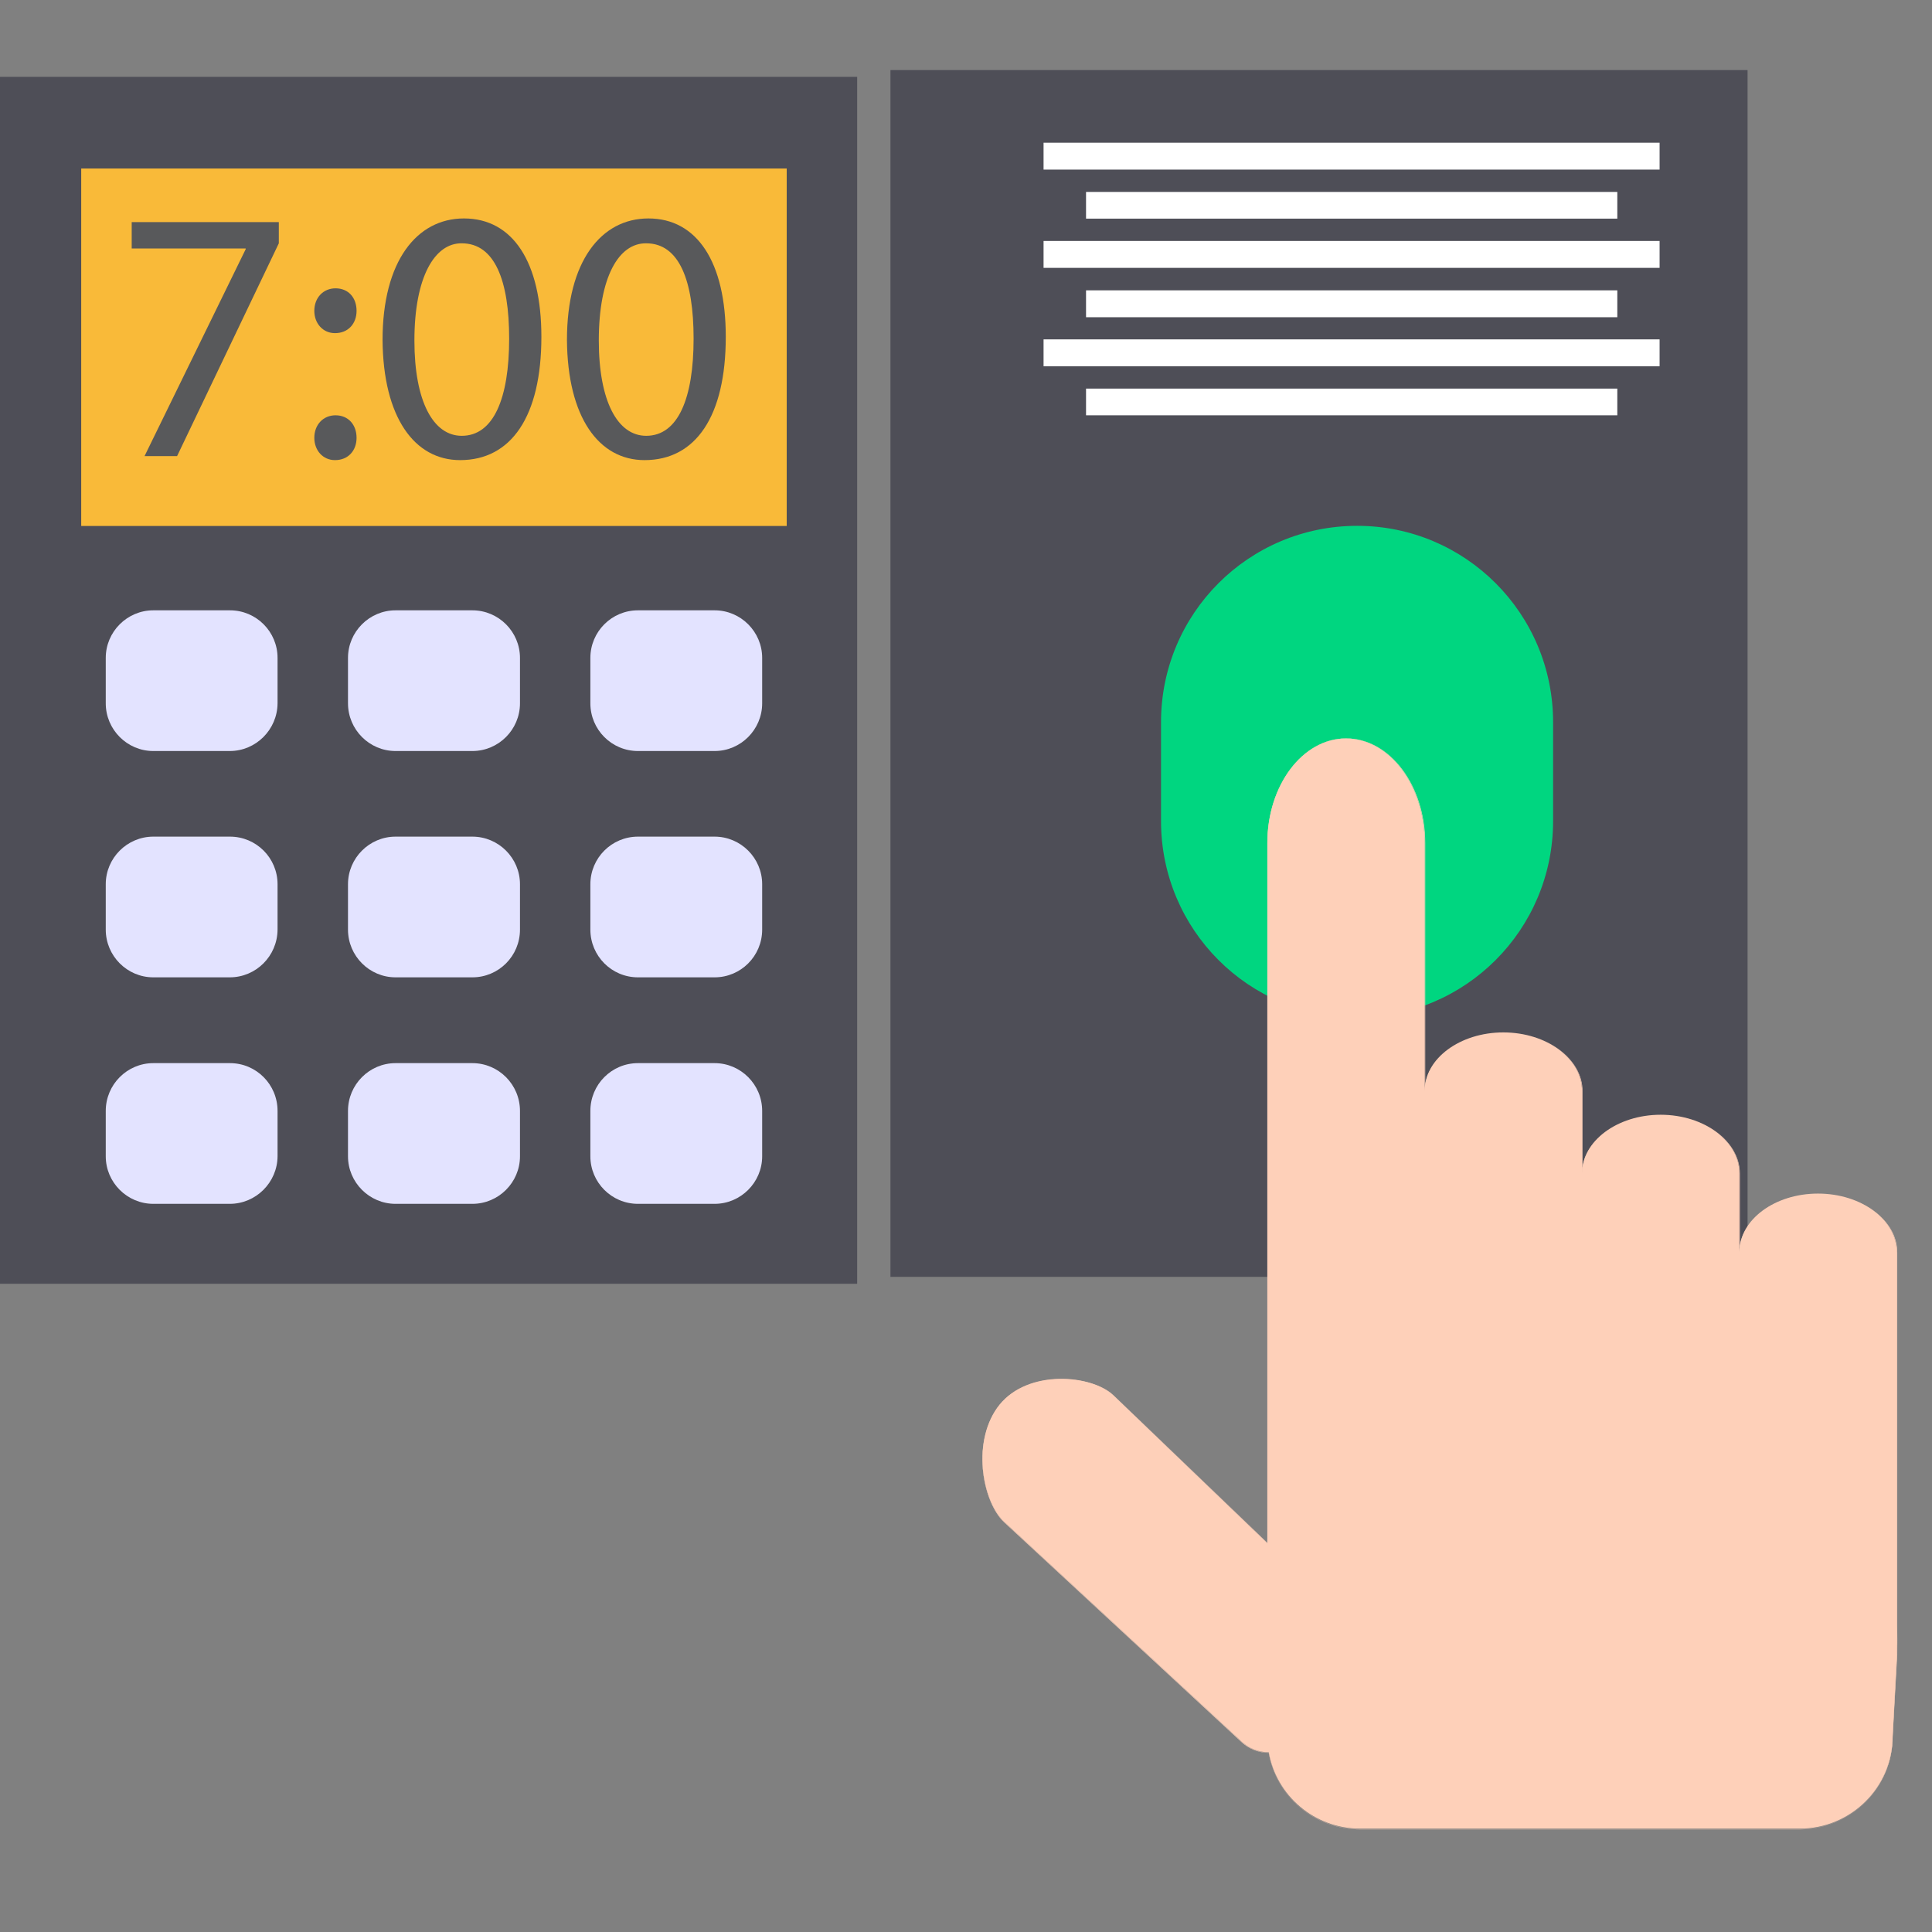 <svg xmlns="http://www.w3.org/2000/svg" xmlns:xlink="http://www.w3.org/1999/xlink" width="55" zoomAndPan="magnify" viewBox="0 0 41.25 41.25" height="55" preserveAspectRatio="xMidYMid meet" version="1.0"><rect x="0" y="0" width="41.25" height="41.25" fill="#808080" stroke="none"/><defs><clipPath id="fed49565ba"><path d="M 19 1.492 L 38 1.492 L 38 28 L 19 28 Z M 19 1.492 " clip-rule="nonzero"/></clipPath><clipPath id="16ee224e77"><path d="M 0 1.492 L 19 1.492 L 19 28 L 0 28 Z M 0 1.492 " clip-rule="nonzero"/></clipPath><clipPath id="61e27844fd"><path d="M 20 15 L 40.512 15 L 40.512 39.062 L 20 39.062 Z M 20 15 " clip-rule="nonzero"/></clipPath></defs><g clip-path="url(#fed49565ba)"><path fill="#4e4e57" d="M 19.012 1.496 L 37.312 1.496 L 37.312 27.262 L 19.012 27.262 Z M 19.012 1.496 " fill-opacity="1" fill-rule="nonzero"/></g><path fill="#00d680" d="M 28.977 21.723 C 26.66 21.723 24.789 19.848 24.789 17.531 L 24.789 15.418 C 24.789 13.102 26.66 11.227 28.977 11.227 C 31.289 11.227 33.16 13.102 33.16 15.418 L 33.16 17.531 C 33.16 19.848 31.289 21.723 28.977 21.723 Z M 28.977 21.723 " fill-opacity="1" fill-rule="nonzero"/><g clip-path="url(#16ee224e77)"><path fill="#4e4e57" d="M 0 1.641 L 18.301 1.641 L 18.301 27.41 L 0 27.41 Z M 0 1.641 " fill-opacity="1" fill-rule="nonzero"/></g><path fill="#ffffff" d="M 22.281 3.047 L 35.434 3.047 L 35.434 3.621 L 22.281 3.621 Z M 22.281 3.047 " fill-opacity="1" fill-rule="nonzero"/><path fill="#ffffff" d="M 23.188 4.098 L 34.531 4.098 L 34.531 4.668 L 23.188 4.668 Z M 23.188 4.098 " fill-opacity="1" fill-rule="nonzero"/><path fill="#ffffff" d="M 22.281 5.145 L 35.434 5.145 L 35.434 5.719 L 22.281 5.719 Z M 22.281 5.145 " fill-opacity="1" fill-rule="nonzero"/><path fill="#ffffff" d="M 23.188 6.199 L 34.531 6.199 L 34.531 6.773 L 23.188 6.773 Z M 23.188 6.199 " fill-opacity="1" fill-rule="nonzero"/><path fill="#ffffff" d="M 22.281 7.246 L 35.434 7.246 L 35.434 7.82 L 22.281 7.82 Z M 22.281 7.246 " fill-opacity="1" fill-rule="nonzero"/><path fill="#ffffff" d="M 23.188 8.297 L 34.531 8.297 L 34.531 8.867 L 23.188 8.867 Z M 23.188 8.297 " fill-opacity="1" fill-rule="nonzero"/><path fill="#f9ba39" d="M 1.734 3.598 L 16.797 3.598 L 16.797 11.23 L 1.734 11.23 Z M 1.734 3.598 " fill-opacity="1" fill-rule="nonzero"/><path fill="#58595b" d="M 5.953 4.75 L 5.953 5.195 L 3.781 9.738 L 3.086 9.738 L 5.246 5.32 L 5.246 5.305 L 2.812 5.305 L 2.812 4.742 L 5.953 4.742 Z M 5.953 4.75 " fill-opacity="1" fill-rule="nonzero"/><path fill="#58595b" d="M 6.711 6.637 C 6.711 6.352 6.906 6.156 7.164 6.156 C 7.438 6.156 7.613 6.355 7.613 6.637 C 7.613 6.906 7.438 7.113 7.152 7.113 C 6.895 7.113 6.711 6.906 6.711 6.637 Z M 6.711 9.348 C 6.711 9.062 6.906 8.867 7.164 8.867 C 7.438 8.867 7.613 9.07 7.613 9.348 C 7.613 9.617 7.438 9.824 7.152 9.824 C 6.895 9.824 6.711 9.617 6.711 9.348 Z M 6.711 9.348 " fill-opacity="1" fill-rule="nonzero"/><path fill="#58595b" d="M 11.559 7.191 C 11.559 8.887 10.918 9.824 9.824 9.824 C 8.848 9.824 8.18 8.91 8.168 7.258 C 8.168 5.578 8.898 4.664 9.906 4.664 C 10.953 4.664 11.559 5.602 11.559 7.191 Z M 8.848 7.27 C 8.848 8.57 9.25 9.305 9.859 9.305 C 10.539 9.305 10.871 8.504 10.871 7.23 C 10.871 5.996 10.566 5.195 9.859 5.195 C 9.281 5.188 8.848 5.914 8.848 7.27 Z M 8.848 7.27 " fill-opacity="1" fill-rule="nonzero"/><path fill="#58595b" d="M 15.496 7.191 C 15.496 8.887 14.855 9.824 13.762 9.824 C 12.785 9.824 12.117 8.91 12.105 7.258 C 12.105 5.578 12.836 4.664 13.844 4.664 C 14.887 4.664 15.496 5.602 15.496 7.191 Z M 12.785 7.27 C 12.785 8.57 13.188 9.305 13.797 9.305 C 14.477 9.305 14.809 8.504 14.809 7.23 C 14.809 5.996 14.504 5.195 13.797 5.195 C 13.211 5.188 12.785 5.914 12.785 7.27 Z M 12.785 7.27 " fill-opacity="1" fill-rule="nonzero"/><path fill="#e3e3ff" d="M 4.906 16.035 L 3.273 16.035 C 2.715 16.035 2.258 15.578 2.258 15.016 L 2.258 14.047 C 2.258 13.488 2.715 13.031 3.273 13.031 L 4.91 13.031 C 5.473 13.031 5.926 13.488 5.926 14.047 L 5.926 15.016 C 5.922 15.578 5.465 16.035 4.906 16.035 Z M 4.906 16.035 " fill-opacity="1" fill-rule="nonzero"/><path fill="#e3e3ff" d="M 10.086 16.035 L 8.445 16.035 C 7.887 16.035 7.43 15.578 7.43 15.016 L 7.43 14.047 C 7.43 13.488 7.887 13.031 8.445 13.031 L 10.086 13.031 C 10.645 13.031 11.102 13.488 11.102 14.047 L 11.102 15.016 C 11.102 15.578 10.645 16.035 10.086 16.035 Z M 10.086 16.035 " fill-opacity="1" fill-rule="nonzero"/><path fill="#e3e3ff" d="M 15.258 16.035 L 13.621 16.035 C 13.059 16.035 12.605 15.578 12.605 15.016 L 12.605 14.047 C 12.605 13.488 13.059 13.031 13.621 13.031 L 15.258 13.031 C 15.816 13.031 16.273 13.488 16.273 14.047 L 16.273 15.016 C 16.273 15.578 15.816 16.035 15.258 16.035 Z M 15.258 16.035 " fill-opacity="1" fill-rule="nonzero"/><path fill="#e3e3ff" d="M 4.906 20.867 L 3.273 20.867 C 2.715 20.867 2.258 20.41 2.258 19.848 L 2.258 18.879 C 2.258 18.32 2.715 17.863 3.273 17.863 L 4.91 17.863 C 5.473 17.863 5.926 18.32 5.926 18.879 L 5.926 19.848 C 5.922 20.414 5.465 20.867 4.906 20.867 Z M 4.906 20.867 " fill-opacity="1" fill-rule="nonzero"/><path fill="#e3e3ff" d="M 10.086 20.867 L 8.445 20.867 C 7.887 20.867 7.43 20.41 7.43 19.848 L 7.43 18.879 C 7.43 18.32 7.887 17.863 8.445 17.863 L 10.086 17.863 C 10.645 17.863 11.102 18.32 11.102 18.879 L 11.102 19.848 C 11.102 20.414 10.645 20.867 10.086 20.867 Z M 10.086 20.867 " fill-opacity="1" fill-rule="nonzero"/><path fill="#e3e3ff" d="M 15.258 20.867 L 13.621 20.867 C 13.059 20.867 12.605 20.41 12.605 19.848 L 12.605 18.879 C 12.605 18.32 13.059 17.863 13.621 17.863 L 15.258 17.863 C 15.816 17.863 16.273 18.32 16.273 18.879 L 16.273 19.848 C 16.273 20.414 15.816 20.867 15.258 20.867 Z M 15.258 20.867 " fill-opacity="1" fill-rule="nonzero"/><path fill="#e3e3ff" d="M 4.906 25.703 L 3.273 25.703 C 2.715 25.703 2.258 25.246 2.258 24.688 L 2.258 23.719 C 2.258 23.156 2.715 22.699 3.273 22.699 L 4.91 22.699 C 5.473 22.699 5.926 23.156 5.926 23.719 L 5.926 24.688 C 5.922 25.246 5.465 25.703 4.906 25.703 Z M 4.906 25.703 " fill-opacity="1" fill-rule="nonzero"/><path fill="#e3e3ff" d="M 10.086 25.703 L 8.445 25.703 C 7.887 25.703 7.43 25.246 7.43 24.688 L 7.43 23.719 C 7.43 23.156 7.887 22.699 8.445 22.699 L 10.086 22.699 C 10.645 22.699 11.102 23.156 11.102 23.719 L 11.102 24.688 C 11.102 25.246 10.645 25.703 10.086 25.703 Z M 10.086 25.703 " fill-opacity="1" fill-rule="nonzero"/><path fill="#e3e3ff" d="M 15.258 25.703 L 13.621 25.703 C 13.059 25.703 12.605 25.246 12.605 24.688 L 12.605 23.719 C 12.605 23.156 13.059 22.699 13.621 22.699 L 15.258 22.699 C 15.816 22.699 16.273 23.156 16.273 23.719 L 16.273 24.688 C 16.273 25.246 15.816 25.703 15.258 25.703 Z M 15.258 25.703 " fill-opacity="1" fill-rule="nonzero"/><g clip-path="url(#61e27844fd)"><path fill="#fed0b9" d="M 40.496 26.734 C 40.496 26.043 39.742 25.484 38.816 25.484 C 37.891 25.484 37.137 26.043 37.137 26.734 L 37.137 25.051 C 37.137 24.363 36.383 23.801 35.457 23.801 C 34.531 23.801 33.777 24.363 33.777 25.051 L 33.777 23.289 C 33.777 22.602 33.023 22.043 32.098 22.043 C 31.172 22.043 30.418 22.602 30.418 23.289 L 30.418 17.996 C 30.418 16.766 29.664 15.766 28.738 15.766 C 27.812 15.766 27.059 16.766 27.059 17.996 L 27.059 32.949 L 23.777 29.793 C 23.289 29.34 21.953 29.238 21.344 29.988 C 20.734 30.738 20.961 32.047 21.445 32.496 L 26.516 37.188 C 26.676 37.336 26.867 37.41 27.09 37.414 C 27.254 38.34 28.062 39.043 29.043 39.043 L 38.426 39.043 C 39.52 39.043 40.41 38.16 40.41 37.066 L 40.5 35.32 C 40.512 34.941 40.5 34.832 40.5 34.691 L 40.5 26.734 Z M 40.496 26.734 " fill-opacity="1" fill-rule="nonzero"/><path fill="#fed0b9" d="M 38.418 39.059 L 29.043 39.059 C 28.574 39.059 28.117 38.895 27.758 38.59 C 27.406 38.293 27.168 37.879 27.09 37.426 C 26.863 37.422 26.668 37.34 26.516 37.203 L 21.445 32.508 C 21.203 32.285 21.027 31.844 20.984 31.363 C 20.941 30.836 21.07 30.336 21.344 29.992 C 21.629 29.645 22.109 29.445 22.664 29.445 C 23.121 29.445 23.547 29.578 23.785 29.797 L 27.059 32.941 L 27.059 18 C 27.059 16.77 27.812 15.766 28.742 15.766 C 29.676 15.766 30.43 16.77 30.43 18 L 30.43 23.168 C 30.516 22.543 31.234 22.047 32.102 22.047 C 33.035 22.047 33.789 22.609 33.789 23.297 L 33.789 24.93 C 33.875 24.301 34.594 23.809 35.461 23.809 C 36.395 23.809 37.148 24.367 37.148 25.059 L 37.148 26.613 C 37.234 25.984 37.953 25.492 38.82 25.492 C 39.754 25.492 40.508 26.051 40.508 26.738 L 40.508 34.703 C 40.508 34.746 40.508 34.781 40.508 34.824 C 40.508 34.93 40.512 35.062 40.508 35.332 L 40.41 37.078 C 40.41 38.172 39.516 39.059 38.418 39.059 Z M 22.664 29.449 C 22.109 29.449 21.629 29.652 21.348 30 C 21.074 30.336 20.949 30.836 20.988 31.363 C 21.031 31.844 21.211 32.277 21.453 32.504 L 26.523 37.195 C 26.676 37.336 26.867 37.414 27.09 37.422 C 27.09 37.422 27.094 37.422 27.094 37.426 C 27.258 38.371 28.078 39.055 29.043 39.055 L 38.426 39.055 C 39.516 39.055 40.402 38.172 40.402 37.086 L 40.496 35.336 C 40.508 35.07 40.5 34.934 40.496 34.832 C 40.496 34.789 40.496 34.746 40.496 34.703 L 40.496 26.734 C 40.496 26.043 39.746 25.492 38.82 25.492 C 37.895 25.492 37.148 26.043 37.148 26.734 C 37.148 26.734 37.148 26.738 37.141 26.738 C 37.137 26.738 37.137 26.738 37.137 26.734 L 37.137 25.051 C 37.137 24.363 36.387 23.809 35.461 23.809 C 34.535 23.809 33.789 24.367 33.789 25.051 C 33.789 25.051 33.789 25.059 33.781 25.059 C 33.781 25.059 33.777 25.059 33.777 25.051 L 33.777 23.289 C 33.777 22.602 33.027 22.047 32.102 22.047 C 31.176 22.047 30.43 22.609 30.43 23.289 C 30.43 23.289 30.43 23.297 30.422 23.297 C 30.418 23.297 30.418 23.297 30.418 23.289 L 30.418 17.996 C 30.418 16.77 29.668 15.77 28.742 15.77 C 27.816 15.77 27.07 16.77 27.07 17.996 L 27.07 32.949 C 27.07 32.949 27.07 32.953 27.07 32.953 C 27.07 32.953 27.062 32.953 27.062 32.953 L 23.785 29.797 C 23.539 29.586 23.113 29.449 22.664 29.449 Z M 22.664 29.449 " fill-opacity="1" fill-rule="nonzero"/></g></svg>